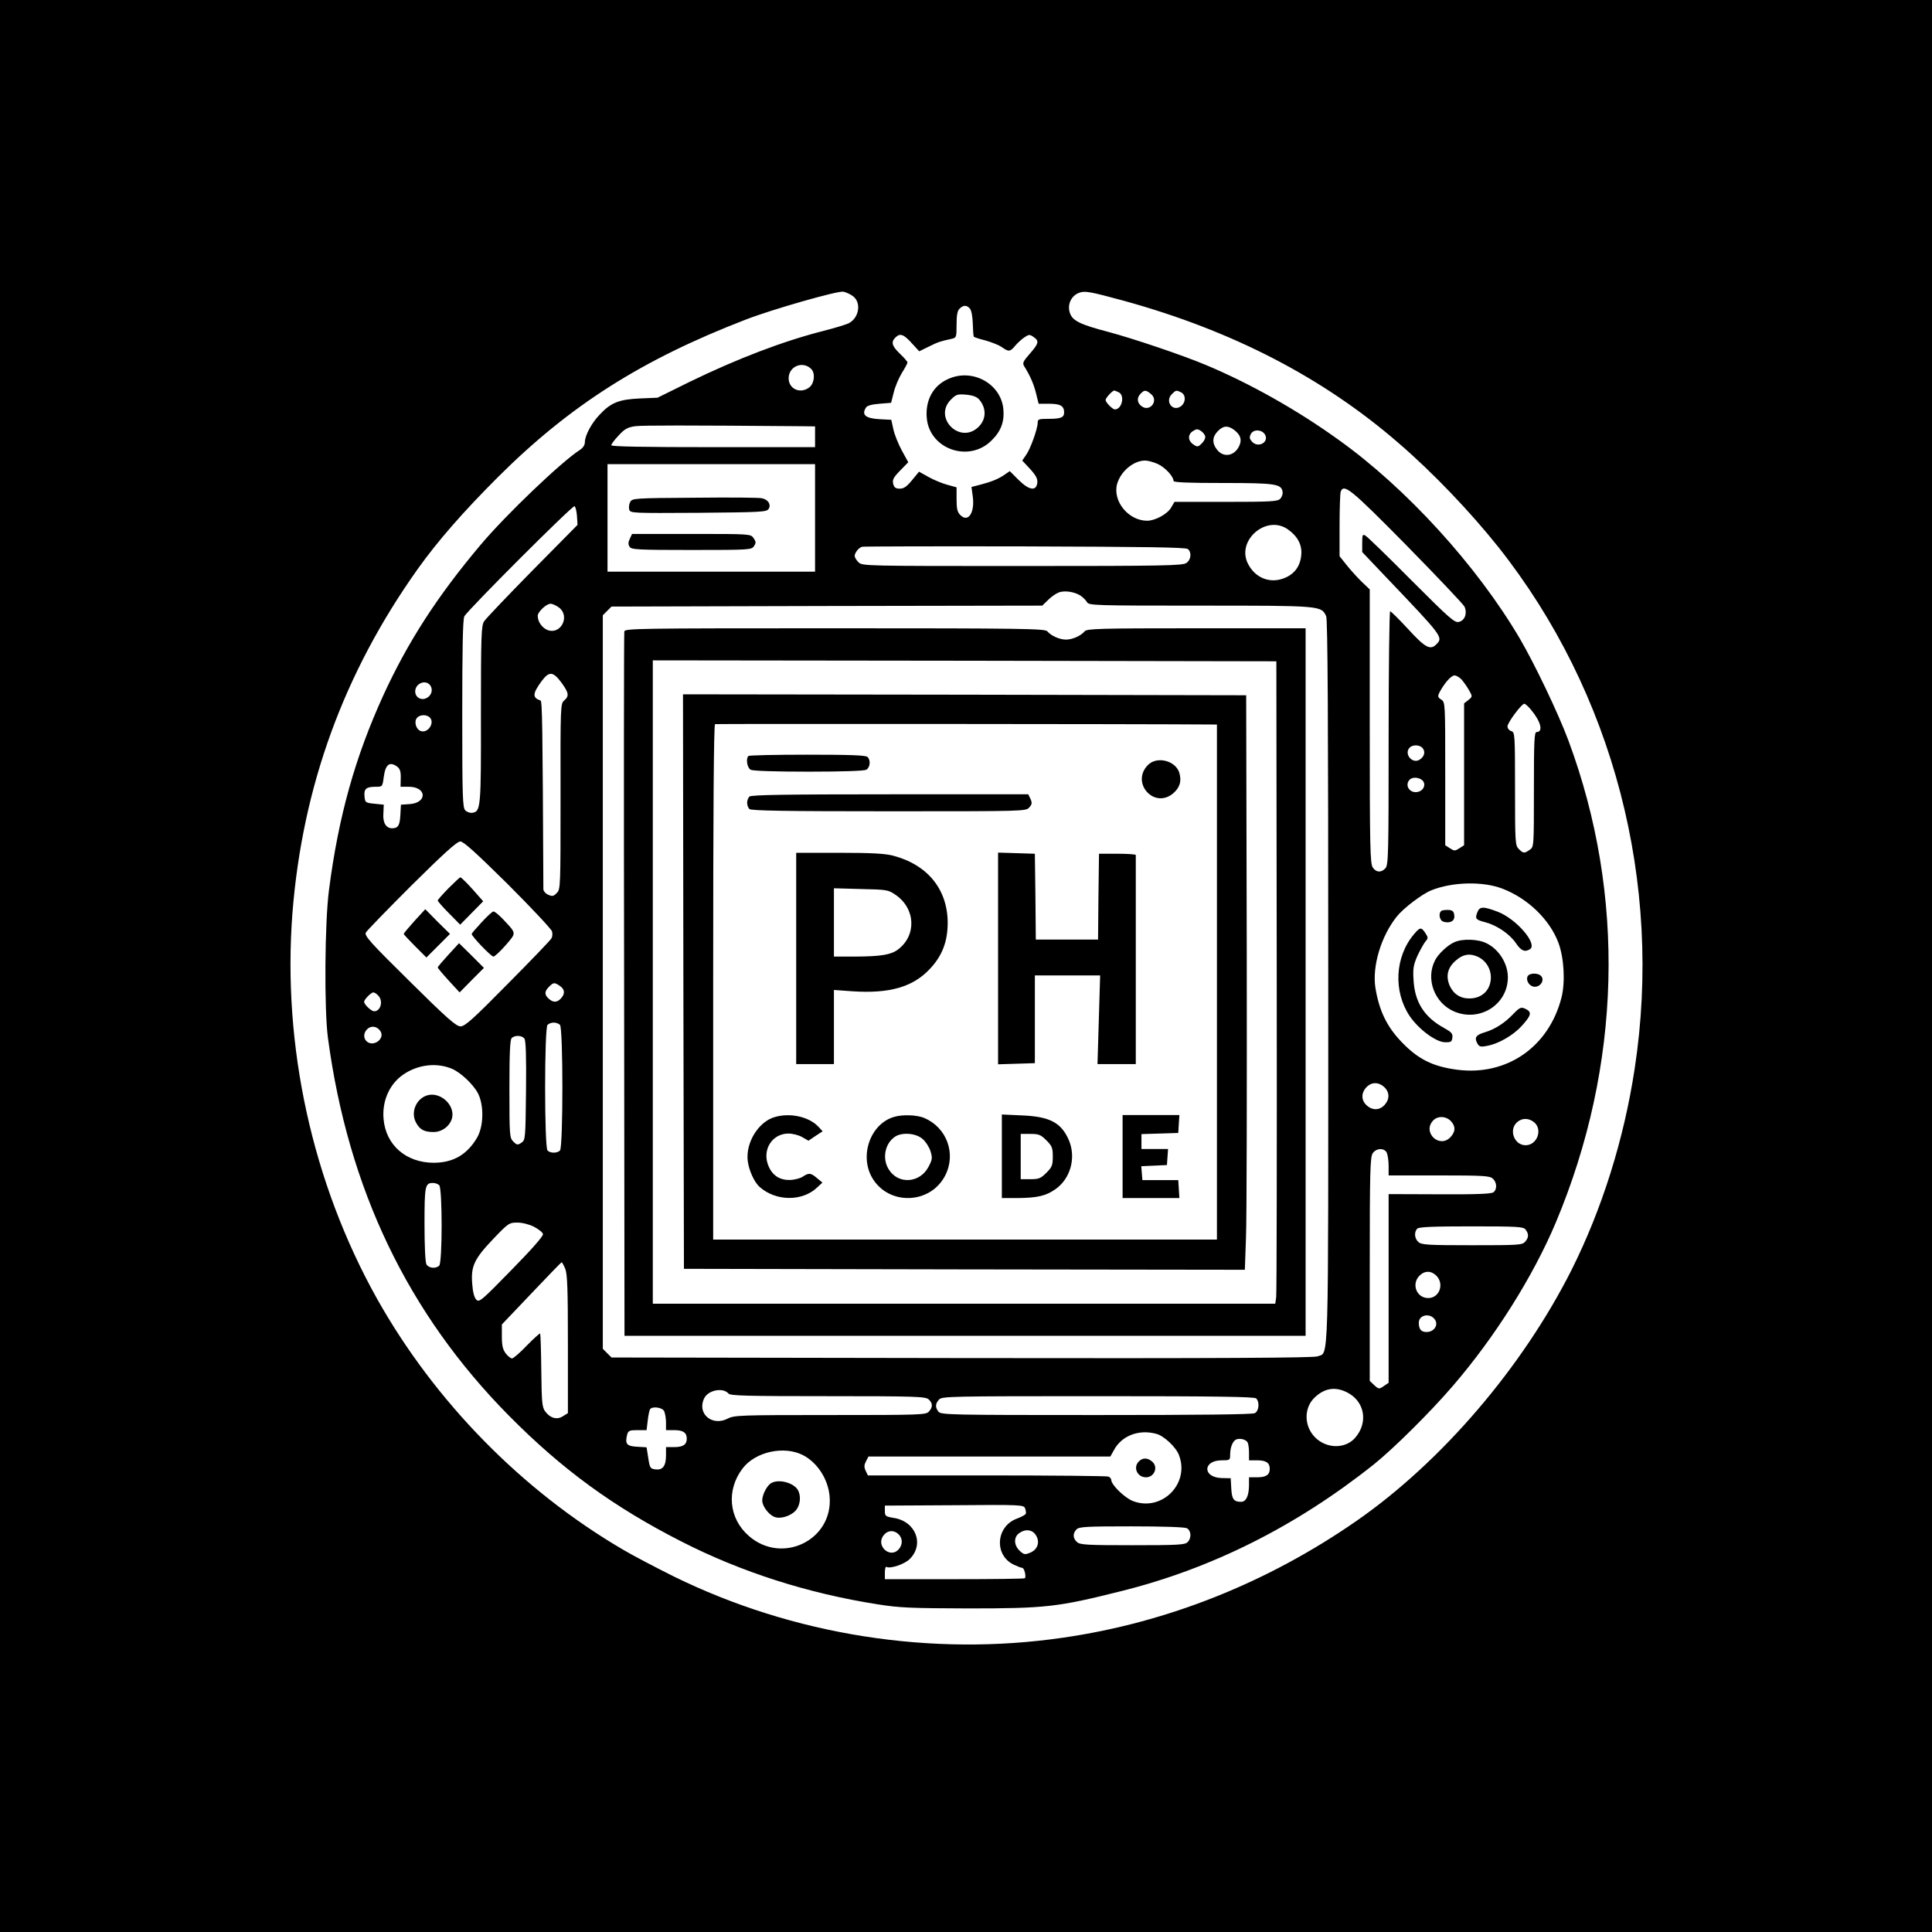 <?xml version="1.0" standalone="no"?>
<!DOCTYPE svg PUBLIC "-//W3C//DTD SVG 20010904//EN"
 "http://www.w3.org/TR/2001/REC-SVG-20010904/DTD/svg10.dtd">
<svg version="1.0" xmlns="http://www.w3.org/2000/svg"
 width="1024pt" height="1024pt" viewBox="0 0 1024 1024"
 preserveAspectRatio="xMidYMid meet">

<g transform="translate(0,1024) scale(0.1,-0.1)"
fill="#000000" stroke="none">
<path d="M0 5120 l0 -5120 5120 0 5120 0 0 5120 0 5120 -5120 0 -5120 0 0
-5120z m4520 3551 c47 -34 34 -117 -23 -145 -18 -8 -78 -26 -133 -40 -213 -54
-456 -147 -709 -270 l-170 -84 -95 -4 c-109 -5 -152 -22 -211 -85 -43 -44 -79
-112 -79 -146 0 -16 -10 -31 -27 -42 -98 -63 -392 -344 -525 -502 -231 -274
-387 -516 -518 -802 -148 -325 -236 -639 -286 -1026 -23 -171 -26 -634 -6
-785 107 -801 423 -1461 960 -2004 282 -285 554 -483 913 -666 317 -162 670
-275 1039 -333 119 -19 177 -21 480 -22 413 0 475 7 810 91 480 119 929 344
1340 671 102 81 303 280 421 418 223 259 425 580 545 865 349 831 372 1735 67
2555 -54 145 -179 406 -258 541 -227 386 -601 796 -959 1052 -219 158 -470
299 -701 396 -123 52 -386 141 -525 178 -145 38 -185 58 -199 98 -16 46 7 94
51 109 30 10 57 5 234 -43 574 -158 1054 -406 1454 -752 184 -158 383 -367
532 -554 609 -769 873 -1778 722 -2765 -57 -375 -173 -743 -334 -1065 -260
-516 -688 -1017 -1140 -1331 -471 -327 -1002 -539 -1555 -619 -698 -102 -1430
13 -2065 325 -92 46 -213 109 -267 141 -537 314 -999 786 -1305 1331 -343 614
-502 1339 -448 2044 53 670 272 1272 664 1823 107 150 241 303 425 487 381
380 763 623 1316 836 140 54 487 153 515 147 14 -3 36 -13 50 -23z m621 -67
c8 -9 14 -44 15 -80 1 -36 3 -67 6 -69 3 -3 31 -12 63 -20 31 -9 70 -24 85
-35 37 -26 44 -25 72 9 13 15 35 35 49 44 23 15 27 15 47 1 31 -21 28 -34 -20
-89 -36 -41 -40 -50 -29 -67 31 -49 52 -98 63 -146 l13 -52 55 0 c60 0 80 -11
80 -46 0 -27 -17 -34 -86 -34 -48 0 -54 -2 -54 -20 0 -32 -39 -141 -62 -172
l-20 -29 42 -45 c31 -34 40 -52 38 -72 -5 -47 -43 -41 -98 13 l-48 48 -29 -20
c-32 -22 -69 -37 -131 -53 l-43 -11 6 -44 c14 -89 -22 -148 -65 -105 -16 16
-20 33 -20 84 l0 63 -47 13 c-27 7 -71 25 -100 41 l-52 29 -37 -45 c-28 -34
-43 -45 -65 -45 -22 0 -30 6 -35 26 -5 21 1 33 37 70 l43 44 -34 62 c-19 35
-39 85 -45 113 l-11 50 -59 3 c-78 4 -100 23 -75 62 6 10 31 17 71 20 l62 5
14 55 c7 30 27 77 43 103 17 27 30 52 30 56 0 4 -18 25 -40 46 -45 43 -49 64
-21 89 24 22 44 12 90 -40 l33 -36 51 25 c50 25 61 28 120 41 26 6 27 8 27 75
0 50 4 74 16 85 20 20 38 20 55 0z m-842 -319 c23 -22 18 -75 -8 -97 -47 -38
-111 -11 -111 47 0 63 74 94 119 50z m1632 -125 c32 -18 15 -90 -22 -90 -12 0
-49 37 -49 50 0 11 36 50 46 50 3 0 14 -5 25 -10z m169 -8 c43 -34 -4 -97 -48
-66 -26 18 -28 46 -6 68 20 20 27 20 54 -2z m161 8 c26 -14 24 -55 -3 -74 -43
-30 -85 27 -47 65 22 22 24 22 50 9z m-2018 -179 l77 -1 0 -55 0 -55 -540 0
c-367 0 -540 3 -540 10 0 6 17 29 39 52 31 34 47 43 87 49 41 5 266 5 877 0z
m2300 -21 c34 -27 41 -53 23 -88 -26 -50 -82 -58 -115 -16 -28 35 -26 69 4 99
29 30 54 31 88 5z m-155 -33 c2 -9 -6 -25 -18 -37 -19 -19 -24 -20 -43 -7 -31
20 -33 52 -6 71 20 13 26 14 44 2 11 -7 21 -20 23 -29z m316 11 c25 -41 -35
-75 -68 -39 -14 16 -15 23 -6 41 14 26 57 24 74 -2z m-568 -157 c39 -18 84
-66 84 -90 0 -8 79 -11 263 -11 278 0 309 -5 315 -47 2 -11 -4 -28 -13 -37
-14 -14 -51 -16 -288 -16 l-272 0 -17 -29 c-19 -35 -85 -71 -128 -71 -99 0
-184 104 -159 195 19 67 87 124 149 124 14 0 43 -8 66 -18z m-1816 -286 l0
-285 -550 0 -550 0 0 285 0 285 550 0 550 0 0 -285z m3135 -146 c163 -166 301
-312 307 -324 16 -35 2 -74 -29 -81 -23 -6 -46 14 -252 220 -124 125 -234 232
-244 237 -15 9 -17 5 -17 -39 l0 -48 133 -140 c291 -305 297 -312 261 -348
-33 -34 -59 -20 -150 79 -48 52 -91 95 -96 95 -4 0 -8 -302 -8 -672 0 -611 -1
-673 -17 -690 -22 -24 -49 -23 -67 4 -14 20 -16 108 -16 748 l0 726 -41 39
c-23 22 -59 62 -80 88 l-39 49 0 163 c0 90 3 170 6 179 17 44 51 17 349 -285z
m-4397 157 l3 -48 -239 -242 c-132 -134 -247 -255 -256 -269 -15 -23 -17 -72
-17 -494 1 -496 -1 -515 -46 -521 -11 -2 -28 4 -37 13 -14 15 -16 68 -16 511
0 342 3 502 11 517 16 32 572 588 584 584 5 -2 11 -25 13 -51z m3771 -74 c50
-36 73 -82 68 -133 -5 -61 -37 -103 -92 -124 -75 -29 -152 2 -190 76 -65 125
100 266 214 181z m-533 -102 c21 -18 17 -57 -8 -74 -20 -14 -119 -16 -870 -16
-835 0 -848 0 -868 20 -11 11 -20 26 -20 33 0 17 21 44 39 49 7 2 395 3 863 2
643 -2 853 -5 864 -14z m-569 -247 c13 -9 28 -24 34 -34 9 -18 35 -19 600 -19
643 0 642 0 668 -56 8 -18 11 -529 11 -1940 0 -2093 4 -1958 -57 -1983 -21 -8
-500 -11 -1885 -9 l-1857 3 -23 23 -23 23 0 1944 0 1944 23 23 23 23 1141 3
1142 2 31 30 c16 16 41 34 55 39 30 13 84 5 117 -16z m-2763 -64 c58 -46 9
-143 -60 -119 -30 11 -54 44 -54 76 0 21 46 64 68 64 11 0 31 -10 46 -21z m11
-396 c40 -55 43 -72 15 -96 -19 -16 -20 -29 -19 -509 0 -479 0 -492 -20 -511
-17 -18 -24 -19 -46 -9 -14 6 -25 20 -25 29 -4 869 -6 997 -15 1000 -44 15
-43 36 5 102 40 54 61 53 105 -6z m4772 15 c11 -13 29 -38 39 -56 19 -34 19
-34 -3 -52 l-23 -18 0 -376 0 -376 -25 -16 c-23 -15 -27 -15 -50 0 l-25 16 0
379 c0 376 0 379 -21 393 -19 12 -20 17 -9 39 25 47 61 89 79 89 10 0 27 -10
38 -22z m-5459 -51 c4 -35 -37 -64 -67 -47 -27 14 -27 55 0 74 29 20 63 6 67
-27z m5826 -108 c53 -63 67 -119 30 -119 -12 0 -14 -51 -14 -304 0 -304 0
-305 -22 -320 -29 -20 -34 -20 -58 4 -19 19 -20 33 -20 319 0 291 -1 300 -20
306 -11 3 -20 15 -20 25 0 20 75 120 89 120 5 0 21 -14 35 -31z m-5834 -44
c24 -29 -13 -82 -49 -70 -26 8 -38 50 -21 70 16 19 54 19 70 0z m5260 -160
c16 -19 10 -45 -15 -61 -39 -26 -86 31 -53 64 16 16 53 15 68 -3z m-5434 -99
c14 -11 19 -26 18 -60 l-1 -46 43 0 c97 0 100 -86 4 -92 l-45 -3 -3 -55 c-3
-55 -12 -70 -44 -70 -32 0 -50 30 -46 79 l2 46 -49 5 c-48 5 -50 6 -53 39 -4
40 9 51 59 51 36 0 36 0 43 52 9 67 31 84 72 54z m5438 -78 c14 -23 -3 -52
-33 -56 -42 -6 -67 38 -39 66 17 17 58 11 72 -10z m-4852 -545 c126 -126 231
-238 234 -250 3 -12 2 -28 -3 -36 -4 -9 -108 -117 -231 -241 -185 -188 -228
-226 -251 -226 -23 0 -70 41 -270 239 -207 204 -241 242 -232 258 5 10 115
123 243 251 173 171 240 232 258 232 17 0 83 -60 252 -227z m5271 -23 c134
-51 251 -164 297 -287 30 -81 37 -209 16 -291 -67 -261 -289 -415 -551 -382
-131 17 -209 56 -296 147 -79 82 -119 166 -139 287 -18 114 30 275 114 379 34
43 134 119 182 138 111 45 273 49 377 9z m-4995 -516 c26 -18 28 -41 5 -66
-20 -22 -41 -23 -65 -1 -23 21 -23 38 2 63 24 24 29 24 58 4z m-964 -50 c29
-28 14 -84 -21 -84 -15 0 -53 36 -53 50 0 13 37 50 49 50 5 0 17 -7 25 -16z
m964 -156 c17 -17 17 -649 0 -666 -15 -15 -51 -15 -66 0 -17 17 -17 649 0 666
7 7 21 12 33 12 12 0 26 -5 33 -12z m-952 -33 c27 -41 -39 -88 -74 -53 -17 17
-15 44 4 63 21 21 53 16 70 -10z m763 -39 c8 -9 11 -91 9 -276 -3 -257 -3
-263 -25 -277 -19 -13 -24 -12 -42 6 -20 20 -21 31 -21 279 0 187 3 261 12
270 16 16 53 15 67 -2z m-383 -161 c45 -19 112 -82 137 -129 33 -64 31 -176
-5 -237 -53 -89 -125 -131 -228 -132 -147 0 -255 93 -267 232 -9 100 35 193
114 242 77 48 171 57 249 24z m4941 -97 c29 -27 29 -65 1 -95 -27 -29 -65 -29
-95 -1 -29 27 -29 65 -1 95 27 29 65 29 95 1z m353 -180 c26 -28 25 -56 -2
-85 -58 -62 -150 24 -93 87 24 27 69 25 95 -2z m441 -6 c47 -39 16 -122 -45
-122 -61 0 -91 83 -44 123 26 22 60 22 89 -1z m-781 -161 c5 -11 10 -42 10
-70 l0 -51 267 0 c234 0 269 -2 285 -17 22 -19 24 -56 4 -72 -10 -9 -91 -12
-285 -11 l-271 1 0 -500 0 -500 -22 -15 c-28 -20 -30 -20 -56 4 l-22 21 0 592
c0 520 2 595 16 615 19 27 60 29 74 3z m-5022 -173 c17 -17 17 -409 0 -426
-18 -18 -56 -14 -68 7 -6 12 -10 99 -10 213 0 204 3 218 45 218 12 0 26 -5 33
-12z m502 -220 c25 -13 46 -30 48 -39 2 -11 -62 -83 -167 -190 -158 -162 -171
-173 -186 -158 -11 11 -19 40 -22 83 -8 94 10 133 111 239 80 84 85 87 128 87
26 0 62 -9 88 -22z m5256 -15 c18 -24 17 -43 -3 -65 -15 -17 -37 -18 -281 -18
-233 0 -268 2 -284 17 -21 18 -24 53 -6 71 9 9 86 12 286 12 250 0 276 -2 288
-17z m-5090 -208 c11 -28 14 -103 14 -399 l0 -366 -26 -16 c-31 -21 -68 -11
-95 26 -16 22 -18 50 -20 215 -1 105 -4 193 -6 197 -1 3 -33 -25 -70 -63 -36
-38 -72 -69 -79 -69 -7 0 -22 12 -33 26 -16 21 -21 41 -21 91 l0 63 157 165
c86 91 158 165 160 165 2 0 11 -16 19 -35z m4612 -32 c50 -42 24 -123 -38
-123 -61 0 -90 72 -48 117 26 27 58 30 86 6z m-2 -238 c19 -29 -6 -65 -45 -65
-29 0 -41 15 -41 49 0 43 61 54 86 16z m-3745 -391 c9 -12 99 -14 527 -14 466
0 517 -2 534 -17 22 -20 23 -41 1 -65 -15 -17 -45 -18 -522 -18 -480 0 -509
-1 -544 -19 -84 -43 -165 28 -124 109 22 43 100 57 128 24z m3279 6 c93 -47
113 -158 44 -239 -51 -61 -152 -61 -213 0 -60 59 -61 156 -4 211 53 51 110 60
173 28z m-482 -32 c19 -19 15 -66 -7 -78 -13 -7 -294 -10 -842 -10 -771 0
-823 1 -835 18 -18 23 -17 42 3 64 15 17 55 18 843 18 629 0 829 -3 838 -12z
m-3138 -67 c5 -11 10 -38 10 -60 l0 -41 43 0 c47 0 67 -13 67 -45 0 -32 -20
-45 -67 -45 l-43 0 0 -43 c0 -56 -17 -80 -55 -75 -28 3 -31 7 -39 60 l-9 57
-51 3 c-55 3 -64 15 -52 64 6 21 12 24 55 24 l48 0 6 50 c3 28 9 55 12 60 11
18 64 11 75 -9z m2610 -121 c40 -11 104 -71 119 -113 58 -152 -92 -301 -244
-243 -44 17 -115 86 -115 112 0 6 -7 15 -16 18 -9 3 -299 6 -645 6 l-629 0
-12 25 c-9 20 -8 31 2 50 l13 25 641 0 641 0 19 34 c41 77 133 112 226 86z
m482 -44 c4 -6 8 -30 8 -53 l0 -43 43 0 c47 0 67 -13 67 -45 0 -32 -20 -45
-67 -45 l-43 0 0 -39 c0 -58 -15 -91 -42 -91 -39 0 -49 14 -52 71 l-3 54 -48
1 c-102 3 -101 94 1 94 42 0 44 1 44 29 0 43 16 79 37 83 22 5 45 -2 55 -16z
m-2355 -69 c76 -40 132 -127 140 -217 21 -232 -252 -366 -429 -210 -106 93
-119 243 -32 357 68 89 220 122 321 70z m1180 -310 c-1 -5 -23 -17 -47 -26
-112 -41 -122 -194 -17 -244 19 -9 39 -17 45 -17 11 0 22 -46 14 -55 -3 -3
-171 -5 -374 -5 l-368 0 0 36 c0 19 4 33 9 29 19 -11 95 14 123 42 79 79 31
201 -87 218 -41 7 -45 10 -45 36 l0 29 368 2 c353 3 367 2 375 -16 4 -11 6
-24 4 -29z m854 -77 c23 -13 25 -53 3 -74 -13 -14 -54 -16 -291 -16 -243 0
-279 2 -295 17 -22 20 -23 46 -2 67 13 14 54 16 290 16 171 0 283 -4 295 -10z
m-1523 -38 c17 -22 15 -52 -5 -74 -46 -51 -123 20 -80 74 23 30 60 30 85 0z
m715 11 c32 -37 22 -85 -24 -103 -27 -11 -32 -10 -54 10 -32 30 -33 73 -3 94
29 21 61 20 81 -1z"/>
<path d="M5025 8231 c-79 -35 -121 -112 -113 -206 14 -166 224 -239 343 -120
51 50 69 100 63 167 -13 135 -165 218 -293 159z m167 -111 c38 -47 35 -105 -8
-145 -98 -91 -239 52 -144 147 28 28 35 30 82 26 38 -4 57 -12 70 -28z"/>
<path d="M3683 7602 c-322 -2 -333 -3 -343 -23 -6 -11 -8 -29 -5 -40 6 -19 16
-19 367 -17 331 3 362 4 372 21 14 22 -2 49 -35 56 -13 4 -173 5 -356 3z"/>
<path d="M3338 7384 c-9 -18 -9 -30 -1 -42 9 -15 42 -17 328 -17 309 0 318 1
331 20 12 18 11 24 -2 43 -15 22 -17 22 -330 22 l-314 0 -12 -26z"/>
<path d="M3309 6893 c-2 -10 -3 -854 -1 -1875 l2 -1858 1805 0 1805 0 0 1875
0 1875 -579 0 c-513 0 -580 -2 -592 -16 -20 -24 -65 -44 -99 -44 -34 0 -79 20
-99 44 -12 14 -128 16 -1126 16 -1052 0 -1113 -1 -1116 -17z m3458 -1828 c1
-918 0 -1685 -3 -1702 l-5 -33 -1649 0 -1650 0 0 1705 0 1705 1653 -2 1652 -3
2 -1670z"/>
<path d="M3622 5038 l3 -1523 1486 -3 1487 -2 6 172 c4 95 5 781 4 1523 l-3
1350 -1493 3 -1492 2 2 -1522z m2801 1362 l27 0 0 -1365 0 -1365 -1335 0
-1335 0 0 1364 c0 901 3 1365 10 1368 7 2 2249 1 2633 -2z"/>
<path d="M3967 6233 c-15 -14 -7 -63 12 -73 12 -6 128 -10 306 -10 178 0 294
4 306 10 21 12 25 50 7 68 -9 9 -93 12 -318 12 -169 0 -310 -3 -313 -7z"/>
<path d="M6085 6186 c-94 -94 32 -236 133 -151 36 31 46 66 32 111 -21 63
-118 87 -165 40z"/>
<path d="M3972 6018 c-7 -7 -12 -21 -12 -33 0 -12 5 -26 12 -33 9 -9 187 -12
738 -12 715 0 727 0 745 20 15 17 16 24 7 45 l-12 25 -733 0 c-557 0 -736 -3
-745 -12z"/>
<path d="M4220 5160 l0 -560 100 0 100 0 0 196 0 197 98 -7 c196 -13 319 22
409 117 67 70 96 147 96 247 -1 177 -107 307 -290 355 -43 11 -115 15 -285 15
l-228 0 0 -560z m527 337 c106 -73 112 -215 12 -290 -38 -28 -91 -36 -221 -37
l-118 0 0 181 0 181 143 -4 c138 -3 145 -4 184 -31z"/>
<path d="M5290 5160 l0 -561 98 3 97 3 0 233 0 232 173 0 173 0 -7 -235 -7
-235 101 0 102 0 0 550 c0 303 0 553 0 558 0 4 -44 7 -97 7 l-98 0 -3 -227 -2
-228 -165 0 -165 0 -2 228 -3 227 -97 3 -98 3 0 -561z"/>
<path d="M4105 4319 c-85 -25 -153 -135 -142 -231 6 -51 35 -114 63 -139 87
-77 227 -78 306 -2 l27 25 -29 24 c-33 28 -43 29 -76 7 -14 -9 -45 -17 -69
-17 -56 -1 -95 27 -115 82 -29 82 24 163 108 164 23 0 55 -8 74 -19 l33 -19
37 25 38 25 -22 24 c-50 53 -150 76 -233 51z"/>
<path d="M4738 4320 c-125 -37 -184 -205 -115 -323 87 -148 308 -141 387 13
59 116 8 254 -112 305 -40 16 -115 19 -160 5z m151 -116 c17 -14 36 -44 43
-66 11 -36 9 -45 -11 -83 -46 -87 -162 -94 -211 -12 -35 56 -20 135 32 171 36
26 111 21 147 -10z"/>
<path d="M5310 4111 l0 -221 83 0 c104 1 150 11 201 47 80 56 110 166 72 258
-40 94 -101 127 -248 133 l-108 5 0 -222z m236 85 c30 -30 34 -40 34 -86 0
-46 -4 -56 -34 -86 -30 -30 -40 -34 -85 -34 l-51 0 0 120 0 120 51 0 c45 0 55
-4 85 -34z"/>
<path d="M5950 4110 l0 -220 151 0 150 0 -3 48 -3 47 -95 0 -95 0 -3 37 -3 37
68 3 68 3 3 43 3 42 -70 0 -71 0 0 40 0 39 98 3 97 3 3 48 3 47 -150 0 -151 0
0 -220z"/>
<path d="M2377 5532 c-31 -32 -57 -61 -57 -65 0 -4 27 -35 60 -68 l59 -60 61
62 61 62 -23 26 c-48 56 -92 101 -98 101 -3 0 -31 -26 -63 -58z"/>
<path d="M2197 5359 c-31 -35 -57 -65 -57 -69 0 -3 27 -32 60 -65 l60 -60 63
63 62 62 -66 65 -65 66 -57 -62z"/>
<path d="M2553 5352 c-29 -31 -53 -59 -53 -62 0 -13 103 -120 115 -120 7 0 36
27 65 60 58 68 59 60 -14 138 -22 23 -45 42 -51 41 -5 0 -34 -26 -62 -57z"/>
<path d="M2377 5180 c-31 -34 -57 -64 -57 -68 1 -4 27 -35 58 -69 l58 -63 64
65 65 65 -66 66 -66 65 -56 -61z"/>
<path d="M7830 5404 c-13 -34 -8 -39 42 -52 61 -16 128 -61 162 -110 28 -42
48 -50 75 -33 43 27 -73 162 -172 199 -76 29 -95 28 -107 -4z"/>
<path d="M7643 5414 c-21 -9 -15 -52 7 -59 36 -11 62 4 58 33 -2 21 -9 27 -28
29 -14 1 -31 -1 -37 -3z"/>
<path d="M7494 5288 c-101 -120 -110 -303 -22 -434 47 -69 137 -136 185 -138
34 -1 38 2 41 25 2 21 -5 29 -45 51 -104 57 -155 137 -161 255 -4 61 0 80 22
130 15 31 34 65 42 74 14 16 14 20 -1 43 -22 33 -28 33 -61 -6z"/>
<path d="M7708 5246 c-35 -15 -86 -63 -102 -96 -51 -99 -3 -226 101 -271 136
-58 285 37 285 181 0 72 -46 147 -112 180 -44 23 -129 26 -172 6z m131 -80
c39 -21 63 -62 63 -107 -1 -66 -46 -110 -112 -111 -50 -1 -87 24 -107 69 -21
51 -10 95 33 132 39 35 78 40 123 17z"/>
<path d="M8096 5064 c-9 -24 12 -54 39 -54 31 0 52 35 34 56 -16 19 -65 18
-73 -2z"/>
<path d="M8019 4864 c-44 -46 -95 -79 -148 -95 -48 -14 -58 -28 -41 -59 9 -17
17 -20 48 -14 62 10 142 56 188 107 49 54 53 71 25 87 -29 15 -34 13 -72 -26z"/>
<path d="M2260 4433 c-56 -20 -83 -89 -56 -141 20 -39 44 -52 94 -52 45 0 87
32 98 74 17 71 -66 144 -136 119z"/>
<path d="M6036 2494 c-32 -32 -8 -84 38 -84 43 0 65 51 36 80 -24 24 -53 26
-74 4z"/>
<path d="M4087 2379 c-22 -13 -47 -61 -47 -92 0 -30 34 -75 65 -87 33 -13 90
6 115 37 22 28 26 73 10 104 -22 40 -102 62 -143 38z"/>
</g>
</svg>
